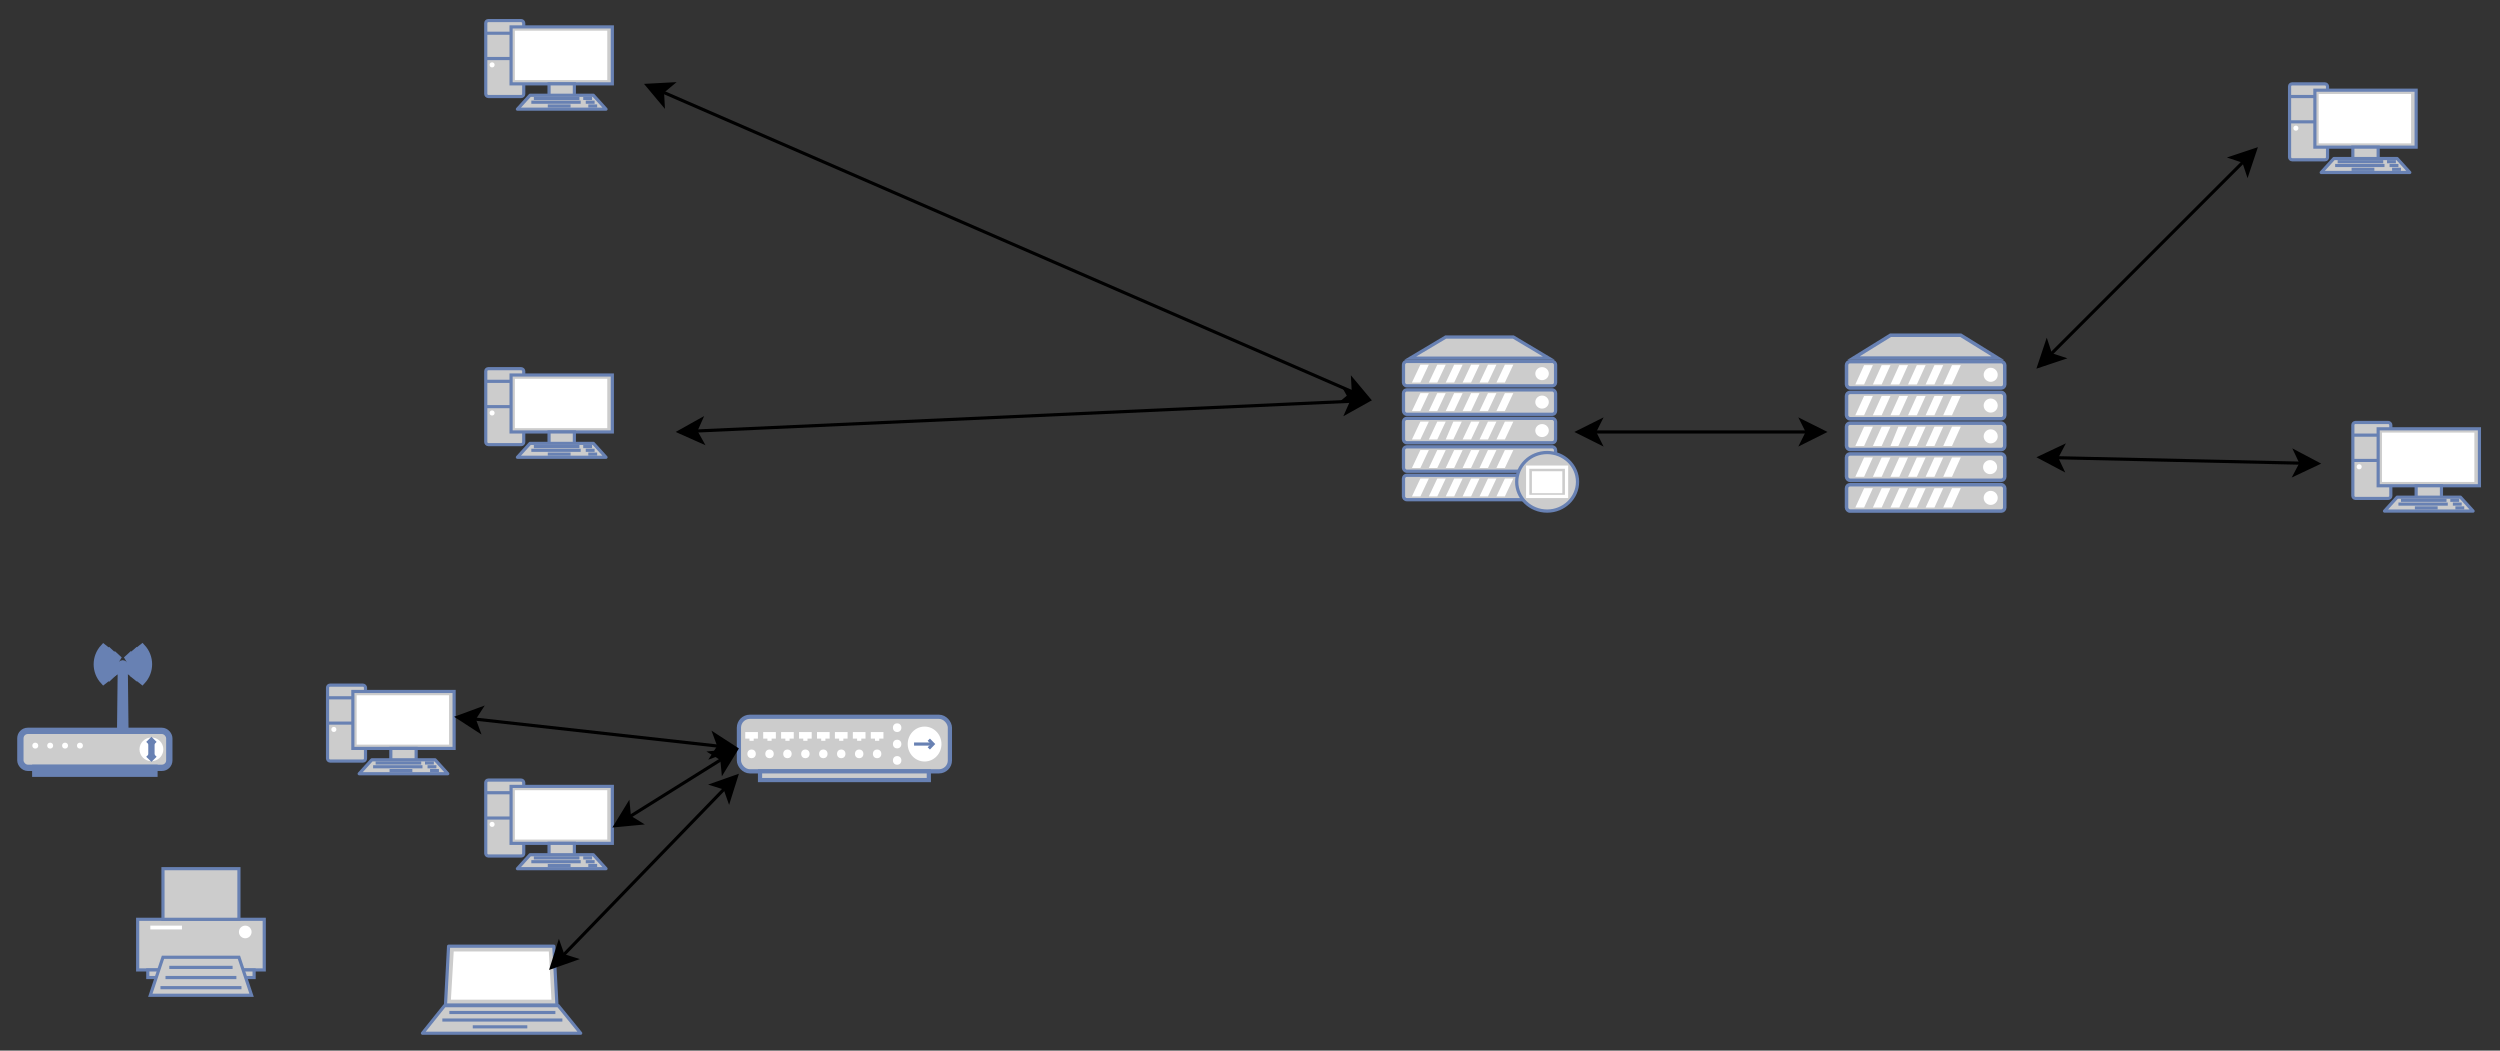 <?xml version="1.0" encoding="UTF-8" standalone="no"?>
<svg
   xmlns:dc="http://purl.org/dc/elements/1.1/"
   xmlns:cc="http://creativecommons.org/ns#"
   xmlns:rdf="http://www.w3.org/1999/02/22-rdf-syntax-ns#"
   xmlns:svg="http://www.w3.org/2000/svg"
   xmlns="http://www.w3.org/2000/svg"
   id="svg302"
   content="&lt;mxfile host=&quot;app.diagrams.net&quot; modified=&quot;2020-04-04T13:07:23.695Z&quot; agent=&quot;5.0 (X11)&quot; etag=&quot;RJbYLFnZI10d_dZKnhz8&quot; version=&quot;12.9.7&quot;&gt;&lt;diagram id=&quot;YnzJZjdkiEl1o6dZZsCY&quot; name=&quot;Page-1&quot;&gt;7VrLcpswFP0aL8uAeC8bnDbTaWcyk0XTVQYbBdQI5BHyK19fYYQBQRriyo8meOFBR+Ii3XMkXV2YmEG6+UrDRfKDRBBPgB5tJuZ0AoDnAP5fANsSMF0BxBRFJWTUwB16hgLUBbpEEcxbDRkhmKFFG5yTLINz1sJCSsm63eyR4PZTF2EMO8DdPMRd9CeKWCKGBdwav4EoTqonG45f1qRh1ViMJE/CiKwbkHk9MQNKCCuv0k0AceG7yi/lfV9eqN13jMKMDbmBZA/gd3xz75sBIWj27fn+6u6TsLIK8VIMWHSWbSsPPJKMBQQTuiuauu44QTAxr1aQMsQd9RmjOON1jCwa6PdwBvEtyRFDpKidEcZIyhtgqWLOuw+57atQ2NkDCUsxLxv8kiwZRhkM9iTrHHxEGDc6Fux+HM8ZJU+wUeN4nnFl8pqYhhGC9XAyksEGPEWUWy+7lRFa8CeMVdSDAknCReGadBMXitcyyNaEPuXaYs5rhT+5F+DmRaKMPf182kCSQka3vEl1gyMUI6YM8EV5XQvQElDS0B7whOyF5OO95VoV/EII4w0iAaNI1ImEks32IYd0teu+ArlYdlsuht2Vi2135VJhyuVijnK5+DVlXz7XmmKNIrl4kfQsJCfViD1qRJlG1vx2DPP8IeUReqpIL0DzLb3xM9pxi+V19eNqutOVUCUr5RJyRgkpkxAOF6UPVEjHai81pgU0uxu29K02rnaswMUdxXJ5e5IhHYbOHbj4o0iUiSRZztSoBEjLCXC7KnEczXF7hHKsracS7qgUJcdmJHquQC3Sgdk0euKUniXlaEGKMWbh1ClFZWrF9qVTs+VrljUoTLFtzXaOpZcxIXd5gYprtrXSswOdNE4xxjTcBYpEztW67plVMiDHArPoc/EmrSAQh3mO5jvnhZR14QaxpR0Ydd6vveqs15ZWgVGIQ4ZWbfN9HhJPuCU8hqi5cGQuHGl/z8mSzqG4CzRerEmGXNA25Et2uKdiyDp2dnztR/0PFA7IcXwUCj3vQAql84Nxag69D8shMPr3zbdSaMkUyoaOTeGAxMB7pRDI0/A/5bAaxwfk0NYtNRza3iuGjs3hgMPRgRxypuj2XoSou8KvoqDZVXG6aVZOt83SLaSIj60If3fgUEEAvXTYX4bsn3Xy61I2RbcPE46clul8oHBs4Qw4ML3TyW/Irj90E+7kYU89+Qd8VvBeOfSkeWgr49BTxCEv1p87ls3rb0bN6z8=&lt;/diagram&gt;&lt;/mxfile&gt;"
   viewBox="-0.5 -0.5 790 332"
   height="332px"
   width="790px"
   version="1.1"
   style="background-color: rgb(255, 255, 255);">
  <rect x="-0.5" y="-0.5" width="790" height="332" fill="#333333" stroke="none"/>
  <defs
     id="defs2" />
  <g
     id="g300">
    <rect
       id="rect4"
       pointer-events="all"
       stroke="#6881b3"
       fill="#cccccc"
       ry="0.8"
       rx="0.8"
       height="24"
       width="12"
       y="246"
       x="153" />
    <path
       id="path6"
       pointer-events="all"
       stroke-miterlimit="10"
       stroke-linejoin="round"
       stroke="#6881b3"
       fill="none"
       d="M 153 250 L 165 250 M 153 258 L 165 258" />
    <rect
       id="rect8"
       pointer-events="all"
       stroke="#6881b3"
       fill="#cccccc"
       height="18"
       width="32"
       y="248"
       x="161" />
    <rect
       id="rect10"
       pointer-events="all"
       stroke="#6881b3"
       fill="#cccccc"
       height="4"
       width="8"
       y="266"
       x="173" />
    <path
       id="path12"
       pointer-events="all"
       stroke-miterlimit="10"
       stroke-linejoin="round"
       stroke="#6881b3"
       fill="#cccccc"
       d="M 167 269.6 L 187 269.6 L 191 274 L 163 274 Z" />
    <path
       id="path14"
       pointer-events="all"
       stroke-miterlimit="10"
       stroke-linejoin="round"
       stroke="#6881b3"
       fill="none"
       d="M 172.6 273 L 179.8 273 M 167.4 271.8 L 183 271.8 M 168.2 270.6 L 182.6 270.6 M 183.8 270.6 L 186.6 270.6 M 184.6 271.8 L 187.4 271.8 M 185.4 273 L 188.2 273" />
    <rect
       id="rect16"
       pointer-events="all"
       stroke="none"
       fill="#ffffff"
       height="15.6"
       width="29.2"
       y="249.2"
       x="162.2" />
    <ellipse
       id="ellipse18"
       pointer-events="all"
       stroke="none"
       fill="#ffffff"
       ry="0.8"
       rx="0.8"
       cy="260"
       cx="155" />
    <rect
       id="rect20"
       pointer-events="all"
       stroke-width="1.03"
       stroke="#6881b3"
       fill="#cccccc"
       ry="1.03"
       rx="1.03"
       height="7.71"
       width="48.06"
       y="149.69"
       x="443" />
    <rect
       id="rect22"
       pointer-events="all"
       stroke-width="1.03"
       stroke="#6881b3"
       fill="#cccccc"
       ry="1.03"
       rx="1.03"
       height="7.71"
       width="48.06"
       y="140.7"
       x="443" />
    <rect
       id="rect24"
       pointer-events="all"
       stroke-width="1.03"
       stroke="#6881b3"
       fill="#cccccc"
       ry="1.03"
       rx="1.03"
       height="7.71"
       width="48.06"
       y="131.7"
       x="443" />
    <rect
       id="rect26"
       pointer-events="all"
       stroke-width="1.03"
       stroke="#6881b3"
       fill="#cccccc"
       ry="1.03"
       rx="1.03"
       height="7.71"
       width="48.06"
       y="122.71"
       x="443" />
    <rect
       id="rect28"
       pointer-events="all"
       stroke-width="1.03"
       stroke="#6881b3"
       fill="#cccccc"
       ry="1.03"
       rx="1.03"
       height="7.71"
       width="48.06"
       y="113.71"
       x="443" />
    <path
       id="path30"
       pointer-events="all"
       stroke-miterlimit="10"
       stroke-width="1.03"
       stroke="#6881b3"
       fill="#cccccc"
       d="M 445.14 112.68 L 456.35 106 L 477.71 106 L 488.92 112.68 Z" />
    <ellipse
       id="ellipse32"
       pointer-events="all"
       stroke="none"
       fill="#ffffff"
       ry="2.056"
       rx="2.136"
       cy="153.55"
       cx="486.79" />
    <ellipse
       id="ellipse34"
       pointer-events="all"
       stroke="none"
       fill="#ffffff"
       ry="2.056"
       rx="2.136"
       cy="144.55"
       cx="486.61" />
    <ellipse
       id="ellipse36"
       pointer-events="all"
       stroke="none"
       fill="#ffffff"
       ry="2.056"
       rx="2.136"
       cy="135.56"
       cx="486.79" />
    <ellipse
       id="ellipse38"
       pointer-events="all"
       stroke="none"
       fill="#ffffff"
       ry="2.056"
       rx="2.136"
       cy="126.56"
       cx="486.79" />
    <ellipse
       id="ellipse40"
       pointer-events="all"
       stroke="none"
       fill="#ffffff"
       ry="2.056"
       rx="2.136"
       cy="117.57"
       cx="486.79" />
    <path
       id="path42"
       pointer-events="all"
       stroke="none"
       fill="#ffffff"
       d="M 445.67 156.37 L 448.34 150.72 L 451.01 150.72 L 448.34 156.37 Z M 451.01 156.37 L 453.68 150.72 L 456.35 150.72 L 453.68 156.37 Z M 456.35 156.37 L 459.02 150.72 L 461.69 150.72 L 459.02 156.37 Z M 461.69 156.37 L 464.36 150.72 L 467.03 150.72 L 464.36 156.37 Z M 467.03 156.37 L 469.7 150.72 L 472.37 150.72 L 469.7 156.37 Z M 472.37 156.37 L 475.04 150.72 L 477.71 150.72 L 475.04 156.37 Z M 445.67 147.38 L 448.34 141.72 L 451.01 141.72 L 448.34 147.38 Z M 451.01 147.38 L 453.68 141.72 L 456.35 141.72 L 453.68 147.38 Z M 456.35 147.38 L 459.02 141.72 L 461.69 141.72 L 459.02 147.38 Z M 461.69 147.38 L 464.36 141.72 L 467.03 141.72 L 464.36 147.38 Z M 467.03 147.38 L 469.7 141.72 L 472.37 141.72 L 469.7 147.38 Z M 472.37 147.38 L 475.04 141.72 L 477.71 141.72 L 475.04 147.38 Z M 445.67 138.38 L 448.34 132.73 L 451.01 132.73 L 448.34 138.38 Z M 451.01 138.38 L 453.68 132.73 L 456.35 132.73 L 453.68 138.38 Z M 456.35 138.38 L 458.75 132.73 L 461.42 132.73 L 458.75 138.38 Z M 461.69 138.38 L 464.36 132.73 L 467.03 132.73 L 464.36 138.38 Z M 467.03 138.38 L 469.7 132.73 L 472.37 132.73 L 469.7 138.38 Z M 472.37 138.38 L 475.04 132.73 L 477.71 132.73 L 475.04 138.38 Z M 445.67 129.39 L 448.34 123.73 L 451.01 123.73 L 448.34 129.39 Z M 451.01 129.39 L 453.68 123.73 L 456.35 123.73 L 453.68 129.39 Z M 456.35 129.39 L 459.02 123.73 L 461.69 123.73 L 459.02 129.39 Z M 461.69 129.39 L 464.36 123.73 L 467.03 123.73 L 464.36 129.39 Z M 467.03 129.39 L 469.7 123.73 L 472.37 123.73 L 469.7 129.39 Z M 472.37 129.39 L 475.04 123.73 L 477.71 123.73 L 475.04 129.39 Z M 445.67 120.39 L 448.34 114.74 L 451.01 114.74 L 448.34 120.39 Z M 451.01 120.39 L 453.68 114.74 L 456.35 114.74 L 453.68 120.39 Z M 456.35 120.39 L 459.02 114.74 L 461.69 114.74 L 459.02 120.39 Z M 461.69 120.39 L 464.36 114.74 L 467.03 114.74 L 464.36 120.39 Z M 467.03 120.39 L 469.7 114.74 L 472.37 114.74 L 469.7 120.39 Z M 472.37 120.39 L 475.04 114.74 L 477.71 114.74 L 475.04 120.39 Z" />
    <rect
       id="rect44"
       pointer-events="all"
       stroke-width="1.03"
       stroke="#6881b3"
       fill="none"
       height="0"
       width="0"
       y="106"
       x="443" />
    <ellipse
       id="ellipse46"
       pointer-events="all"
       stroke-width="1.03"
       stroke="#6881b3"
       fill="#cccccc"
       ry="9.252"
       rx="9.612"
       cy="151.75"
       cx="488.39" />
    <rect
       id="rect48"
       pointer-events="all"
       stroke-width="1.03"
       stroke="#ffffff"
       fill="none"
       height="9.25"
       width="12.28"
       y="147.12"
       x="482.25" />
    <rect
       id="proxy"
       pointer-events="all"
       stroke="none"
       fill="#ffffff"
       height="6.94"
       width="9.61"
       y="148.41"
       x="483.58" />
    <rect
       id="rect52"
       pointer-events="all"
       stroke="#6881b3"
       fill="#cccccc"
       ry="0.8"
       rx="0.8"
       height="24"
       width="12"
       y="116"
       x="153" />
    <path
       id="path54"
       pointer-events="all"
       stroke-miterlimit="10"
       stroke-linejoin="round"
       stroke="#6881b3"
       fill="none"
       d="M 153 120 L 165 120 M 153 128 L 165 128" />
    <rect
       id="rect56"
       pointer-events="all"
       stroke="#6881b3"
       fill="#cccccc"
       height="18"
       width="32"
       y="118"
       x="161" />
    <rect
       id="rect58"
       pointer-events="all"
       stroke="#6881b3"
       fill="#cccccc"
       height="4"
       width="8"
       y="136"
       x="173" />
    <path
       id="path60"
       pointer-events="all"
       stroke-miterlimit="10"
       stroke-linejoin="round"
       stroke="#6881b3"
       fill="#cccccc"
       d="M 167 139.6 L 187 139.6 L 191 144 L 163 144 Z" />
    <path
       id="path62"
       pointer-events="all"
       stroke-miterlimit="10"
       stroke-linejoin="round"
       stroke="#6881b3"
       fill="none"
       d="M 172.6 143 L 179.8 143 M 167.4 141.8 L 183 141.8 M 168.2 140.6 L 182.6 140.6 M 183.8 140.6 L 186.6 140.6 M 184.6 141.8 L 187.4 141.8 M 185.4 143 L 188.2 143" />
    <rect
       id="rect64"
       pointer-events="all"
       stroke="none"
       fill="#ffffff"
       height="15.6"
       width="29.2"
       y="119.2"
       x="162.2" />
    <ellipse
       id="ellipse66"
       pointer-events="all"
       stroke="none"
       fill="#ffffff"
       ry="0.8"
       rx="0.8"
       cy="130"
       cx="155" />
    <rect
       id="rect68"
       pointer-events="all"
       stroke="#6881b3"
       fill="#cccccc"
       ry="0.8"
       rx="0.8"
       height="24"
       width="12"
       y="6"
       x="153" />
    <path
       id="path70"
       pointer-events="all"
       stroke-miterlimit="10"
       stroke-linejoin="round"
       stroke="#6881b3"
       fill="none"
       d="M 153 10 L 165 10 M 153 18 L 165 18" />
    <rect
       id="rect72"
       pointer-events="all"
       stroke="#6881b3"
       fill="#cccccc"
       height="18"
       width="32"
       y="8"
       x="161" />
    <rect
       id="rect74"
       pointer-events="all"
       stroke="#6881b3"
       fill="#cccccc"
       height="4"
       width="8"
       y="26"
       x="173" />
    <path
       id="path76"
       pointer-events="all"
       stroke-miterlimit="10"
       stroke-linejoin="round"
       stroke="#6881b3"
       fill="#cccccc"
       d="M 167 29.6 L 187 29.6 L 191 34 L 163 34 Z" />
    <path
       id="path78"
       pointer-events="all"
       stroke-miterlimit="10"
       stroke-linejoin="round"
       stroke="#6881b3"
       fill="none"
       d="M 172.6 33 L 179.8 33 M 167.4 31.8 L 183 31.8 M 168.2 30.6 L 182.6 30.6 M 183.8 30.6 L 186.6 30.6 M 184.6 31.8 L 187.4 31.8 M 185.4 33 L 188.2 33" />
    <rect
       id="rect80"
       pointer-events="all"
       stroke="none"
       fill="#ffffff"
       height="15.6"
       width="29.2"
       y="9.2"
       x="162.2" />
    <ellipse
       id="ellipse82"
       pointer-events="all"
       stroke="none"
       fill="#ffffff"
       ry="0.8"
       rx="0.8"
       cy="20"
       cx="155" />
    <rect
       id="rect84"
       pointer-events="all"
       stroke-width="2"
       stroke="#6881b3"
       fill="#cccccc"
       ry="2.34"
       rx="2.34"
       height="11.68"
       width="47.06"
       y="230.45"
       x="5.94" />
    <rect
       id="rect86"
       pointer-events="all"
       stroke-width="2"
       stroke="#6881b3"
       fill="#cccccc"
       height="1.87"
       width="37.65"
       y="242.13"
       x="10.65" />
    <ellipse
       id="ellipse88"
       pointer-events="all"
       stroke="none"
       fill="#ffffff"
       ry="3.738"
       rx="3.765"
       cy="236.29"
       cx="47.35" />
    <ellipse
       id="ellipse90"
       pointer-events="all"
       stroke="none"
       fill="#ffffff"
       ry="0.935"
       rx="0.941"
       cy="235.12"
       cx="10.65" />
    <rect
       id="rect92"
       pointer-events="all"
       stroke-width="2"
       stroke="#6881b3"
       fill="none"
       height="0"
       width="0"
       y="204"
       x="5.94" />
    <path
       id="path94"
       pointer-events="all"
       stroke-miterlimit="10"
       stroke-width="2"
       stroke="#6881b3"
       fill="#cccccc"
       d="M 47.35 233.72 L 47.35 238.86" />
    <path
       id="path96"
       pointer-events="all"
       stroke-miterlimit="10"
       stroke-width="2"
       stroke="#6881b3"
       fill="none"
       d="M 46.41 234.65 L 47.35 233.72 L 48.29 234.65" />
    <ellipse
       id="ellipse98"
       pointer-events="all"
       stroke="none"
       fill="#ffffff"
       ry="0.935"
       rx="0.941"
       cy="235.12"
       cx="15.35" />
    <ellipse
       id="ellipse100"
       pointer-events="all"
       stroke="none"
       fill="#ffffff"
       ry="0.935"
       rx="0.941"
       cy="235.12"
       cx="20.06" />
    <ellipse
       id="ellipse102"
       pointer-events="all"
       stroke="none"
       fill="#ffffff"
       ry="0.935"
       rx="0.941"
       cy="235.12"
       cx="24.76" />
    <rect
       id="rect104"
       pointer-events="all"
       stroke-width="2"
       stroke="#6881b3"
       fill="none"
       height="0"
       width="0"
       y="204"
       x="5.94" />
    <path
       id="path106"
       pointer-events="all"
       stroke-miterlimit="10"
       stroke-width="2"
       stroke="#6881b3"
       fill="none"
       d="M 46.41 237.93 L 47.35 238.86 L 48.29 237.93" />
    <rect
       id="rect108"
       pointer-events="all"
       stroke-width="2"
       stroke="#6881b3"
       fill="none"
       height="0"
       width="0"
       y="204"
       x="5.94" />
    <path
       id="path110"
       pointer-events="all"
       stroke-miterlimit="10"
       stroke-width="2"
       stroke="#6881b3"
       fill="#cccccc"
       d="M 37.47 230.45 L 37.71 209.42 C 37.84 209.22 38.06 209.11 38.29 209.11 C 38.53 209.11 38.75 209.22 38.88 209.42 L 39.12 230.45 Z" />
    <path
       id="path112"
       pointer-events="all"
       stroke-miterlimit="10"
       stroke-width="2"
       stroke="#6881b3"
       fill="#cccccc"
       d="M 40.67 206.76 C 41.7 208.32 41.7 210.34 40.67 211.9 L 39.96 211.43 C 40.75 210.2 40.75 208.64 39.96 207.41 Z" />
    <path
       id="path114"
       pointer-events="all"
       stroke-miterlimit="10"
       stroke-width="2"
       stroke="#6881b3"
       fill="#cccccc"
       d="M 42.55 205.36 C 44.43 207.73 44.43 211.07 42.55 213.44 L 41.85 212.88 C 43.45 210.85 43.45 207.99 41.85 205.96 Z" />
    <path
       id="path116"
       pointer-events="all"
       stroke-miterlimit="10"
       stroke-width="2"
       stroke="#6881b3"
       fill="#cccccc"
       d="M 44.44 204 C 47.28 207.05 47.28 211.75 44.44 214.79 L 43.73 214.23 C 46.33 211.53 46.33 207.27 43.73 204.56 Z" />
    <path
       id="path118"
       pointer-events="all"
       stroke-miterlimit="10"
       stroke-width="2"
       stroke="#6881b3"
       fill="#cccccc"
       d="M 35.96 206.76 C 34.93 208.32 34.93 210.34 35.96 211.9 L 36.67 211.43 C 35.88 210.2 35.88 208.64 36.67 207.41 Z" />
    <path
       id="path120"
       pointer-events="all"
       stroke-miterlimit="10"
       stroke-width="2"
       stroke="#6881b3"
       fill="#cccccc"
       d="M 34.08 205.36 C 32.18 207.74 32.18 211.1 34.08 213.49 L 34.79 212.83 C 33.23 210.82 33.23 208.02 34.79 206.01 Z" />
    <path
       id="path122"
       pointer-events="all"
       stroke-miterlimit="10"
       stroke-width="2"
       stroke="#6881b3"
       fill="#cccccc"
       d="M 32.2 204.05 C 29.39 207.09 29.39 211.76 32.2 214.79 L 32.91 214.23 C 30.34 211.53 30.34 207.31 32.91 204.61 Z" />
    <path
       id="path124"
       pointer-events="all"
       stroke-miterlimit="10"
       stroke-linejoin="round"
       stroke="#6881b3"
       fill="#cccccc"
       d="M 139.98 317.29 L 175.91 317.29 L 183 326 L 133 326 Z M 141.25 298.5 L 174.5 298.5 L 175.49 317.07 L 140.27 317.07 Z" />
    <path
       id="path126"
       pointer-events="all"
       stroke-miterlimit="10"
       stroke-linejoin="round"
       stroke="#6881b3"
       fill="none"
       d="M 141.5 319.45 L 175 319.45 M 139.28 321.83 L 177.21 321.83 M 148.89 323.98 L 166.13 323.98" />
    <path
       id="path128"
       pointer-events="all"
       stroke="none"
       fill="#ffffff"
       d="M 142.88 300.17 L 172.93 300.17 L 173.76 315.4 L 141.99 315.4 Z" />
    <rect
       id="rect130"
       pointer-events="all"
       stroke="#6881b3"
       fill="#cccccc"
       ry="0.8"
       rx="0.8"
       height="24"
       width="12"
       y="216"
       x="103" />
    <path
       id="path132"
       pointer-events="all"
       stroke-miterlimit="10"
       stroke-linejoin="round"
       stroke="#6881b3"
       fill="none"
       d="M 103 220 L 115 220 M 103 228 L 115 228" />
    <rect
       id="rect134"
       pointer-events="all"
       stroke="#6881b3"
       fill="#cccccc"
       height="18"
       width="32"
       y="218"
       x="111" />
    <rect
       id="rect136"
       pointer-events="all"
       stroke="#6881b3"
       fill="#cccccc"
       height="4"
       width="8"
       y="236"
       x="123" />
    <path
       id="path138"
       pointer-events="all"
       stroke-miterlimit="10"
       stroke-linejoin="round"
       stroke="#6881b3"
       fill="#cccccc"
       d="M 117 239.6 L 137 239.6 L 141 244 L 113 244 Z" />
    <path
       id="path140"
       pointer-events="all"
       stroke-miterlimit="10"
       stroke-linejoin="round"
       stroke="#6881b3"
       fill="none"
       d="M 122.6 243 L 129.8 243 M 117.4 241.8 L 133 241.8 M 118.2 240.6 L 132.6 240.6 M 133.8 240.6 L 136.6 240.6 M 134.6 241.8 L 137.4 241.8 M 135.4 243 L 138.2 243" />
    <rect
       id="rect142"
       pointer-events="all"
       stroke="none"
       fill="#ffffff"
       height="15.6"
       width="29.2"
       y="219.2"
       x="112.2" />
    <ellipse
       id="ellipse144"
       pointer-events="all"
       stroke="none"
       fill="#ffffff"
       ry="0.8"
       rx="0.8"
       cy="230"
       cx="105" />
    <rect
       id="rect146"
       pointer-events="all"
       stroke-width="1.33"
       stroke="#6881b3"
       fill="#cccccc"
       ry="3.45"
       rx="3.45"
       height="17.24"
       width="66.67"
       y="226"
       x="233" />
    <rect
       id="rect148"
       pointer-events="all"
       stroke-width="1.33"
       stroke="#6881b3"
       fill="#cccccc"
       height="2.76"
       width="53.34"
       y="243.24"
       x="239.67" />
    <path
       id="path150"
       pointer-events="all"
       stroke="none"
       fill="#ffffff"
       d="M 235 230.83 L 239 230.83 L 239 232.9 L 237.67 232.9 L 237.67 233.59 L 236.33 233.59 L 236.33 232.9 L 235 232.9 Z" />
    <ellipse
       id="routeur"
       pointer-events="all"
       stroke="none"
       fill="#ffffff"
       ry="5.517"
       rx="5.334"
       cy="234.62"
       cx="291.67" />
    <ellipse
       id="ellipse154"
       pointer-events="all"
       stroke="none"
       fill="#ffffff"
       ry="1.379"
       rx="1.333"
       cy="229.45"
       cx="283" />
    <ellipse
       id="ellipse156"
       pointer-events="all"
       stroke="none"
       fill="#ffffff"
       ry="1.379"
       rx="1.333"
       cy="239.79"
       cx="283" />
    <ellipse
       id="ellipse158"
       pointer-events="all"
       stroke="none"
       fill="#ffffff"
       ry="1.379"
       rx="1.333"
       cy="234.62"
       cx="283" />
    <path
       id="path160"
       pointer-events="all"
       stroke="none"
       fill="#ffffff"
       d="M 240.67 230.83 L 244.67 230.83 L 244.67 232.9 L 243.33 232.9 L 243.33 233.59 L 242 233.59 L 242 232.9 L 240.67 232.9 Z M 246.33 230.83 L 250.33 230.83 L 250.33 232.9 L 249 232.9 L 249 233.59 L 247.67 233.59 L 247.67 232.9 L 246.33 232.9 Z M 252 230.83 L 256 230.83 L 256 232.9 L 254.67 232.9 L 254.67 233.59 L 253.33 233.59 L 253.33 232.9 L 252 232.9 Z M 257.67 230.83 L 261.67 230.83 L 261.67 232.9 L 260.33 232.9 L 260.33 233.59 L 259 233.59 L 259 232.9 L 257.67 232.9 Z M 263.33 230.83 L 267.34 230.83 L 267.34 232.9 L 266 232.9 L 266 233.59 L 264.67 233.59 L 264.67 232.9 L 263.33 232.9 Z M 269 230.83 L 273 230.83 L 273 232.9 L 271.67 232.9 L 271.67 233.59 L 270.34 233.59 L 270.34 232.9 L 269 232.9 Z M 274.67 230.83 L 278.67 230.83 L 278.67 232.9 L 277.34 232.9 L 277.34 233.59 L 276 233.59 L 276 232.9 L 274.67 232.9 Z" />
    <ellipse
       id="ellipse162"
       pointer-events="all"
       stroke="none"
       fill="#ffffff"
       ry="1.379"
       rx="1.333"
       cy="237.72"
       cx="276.67" />
    <ellipse
       id="ellipse164"
       pointer-events="all"
       stroke="none"
       fill="#ffffff"
       ry="1.379"
       rx="1.333"
       cy="237.72"
       cx="271" />
    <ellipse
       id="ellipse166"
       pointer-events="all"
       stroke="none"
       fill="#ffffff"
       ry="1.379"
       rx="1.333"
       cy="237.72"
       cx="265.33" />
    <ellipse
       id="ellipse168"
       pointer-events="all"
       stroke="none"
       fill="#ffffff"
       ry="1.379"
       rx="1.333"
       cy="237.72"
       cx="259.67" />
    <ellipse
       id="ellipse170"
       pointer-events="all"
       stroke="none"
       fill="#ffffff"
       ry="1.379"
       rx="1.333"
       cy="237.72"
       cx="254" />
    <ellipse
       id="ellipse172"
       pointer-events="all"
       stroke="none"
       fill="#ffffff"
       ry="1.379"
       rx="1.333"
       cy="237.72"
       cx="248.33" />
    <ellipse
       id="ellipse174"
       pointer-events="all"
       stroke="none"
       fill="#ffffff"
       ry="1.379"
       rx="1.333"
       cy="237.72"
       cx="242.67" />
    <ellipse
       id="ellipse176"
       pointer-events="all"
       stroke="none"
       fill="#ffffff"
       ry="1.379"
       rx="1.333"
       cy="237.72"
       cx="237" />
    <rect
       id="rect178"
       pointer-events="all"
       stroke-width="1.33"
       stroke="#6881b3"
       fill="none"
       height="0"
       width="0"
       y="226"
       x="233" />
    <path
       id="path180"
       pointer-events="all"
       stroke-miterlimit="10"
       stroke="#6881b3"
       fill="#cccccc"
       d="M 288.34 234.62 L 294.34 234.62" />
    <path
       id="path181"
       pointer-events="all"
       stroke-miterlimit="10"
       stroke="#6881b3"
       fill="none"
       d="M 293 233.24 L 294.34 234.62 L 293 236" />
    <rect
       id="rect184"
       pointer-events="all"
       stroke="#6881b3"
       fill="#cccccc"
       height="16"
       width="40"
       y="290"
       x="43" />
    <rect
       id="rect186"
       pointer-events="all"
       stroke="#6881b3"
       fill="#cccccc"
       height="2.4"
       width="33.6"
       y="306"
       x="46.2" />
    <rect
       id="rect188"
       pointer-events="all"
       stroke="#6881b3"
       fill="#cccccc"
       height="16"
       width="24"
       y="274"
       x="51" />
    <path
       id="path190"
       pointer-events="all"
       stroke-miterlimit="10"
       stroke="#6881b3"
       fill="#cccccc"
       d="M 75 302 L 79 314 L 47 314 L 51 302 Z M 53 305.2 L 73 305.2 M 51.8 308.4 L 74.2 308.4 M 50.2 311.6 L 75.8 311.6" />
    <rect
       id="rect192"
       pointer-events="all"
       stroke="none"
       fill="#ffffff"
       height="1.2"
       width="10"
       y="292"
       x="47" />
    <ellipse
       id="ellipse194"
       pointer-events="all"
       stroke="none"
       fill="#ffffff"
       ry="2"
       rx="2"
       cy="294"
       cx="77" />
    <rect
       id="rect196"
       pointer-events="all"
       stroke-width="1.11"
       stroke="#6881b3"
       fill="#cccccc"
       ry="1.11"
       rx="1.11"
       height="8.33"
       width="50"
       y="152.67"
       x="583" />
    <rect
       id="rect198"
       pointer-events="all"
       stroke-width="1.11"
       stroke="#6881b3"
       fill="#cccccc"
       ry="1.11"
       rx="1.11"
       height="8.33"
       width="50"
       y="142.94"
       x="583" />
    <rect
       id="rect200"
       pointer-events="all"
       stroke-width="1.11"
       stroke="#6881b3"
       fill="#cccccc"
       ry="1.11"
       rx="1.11"
       height="8.33"
       width="50"
       y="133.22"
       x="583" />
    <rect
       id="rect202"
       pointer-events="all"
       stroke-width="1.11"
       stroke="#6881b3"
       fill="#cccccc"
       ry="1.11"
       rx="1.11"
       height="8.33"
       width="50"
       y="123.5"
       x="583" />
    <rect
       id="rect204"
       pointer-events="all"
       stroke-width="1.11"
       stroke="#6881b3"
       fill="#cccccc"
       ry="1.11"
       rx="1.11"
       height="8.33"
       width="50"
       y="113.77"
       x="583" />
    <path
       id="path206"
       pointer-events="all"
       stroke-miterlimit="10"
       stroke-width="1.11"
       stroke="#6881b3"
       fill="#cccccc"
       d="M 585.22 112.66 L 596.89 105.44 L 619.11 105.44 L 630.78 112.66 Z" />
    <ellipse
       id="ellipse208"
       pointer-events="all"
       stroke="none"
       fill="#ffffff"
       ry="2.222"
       rx="2.222"
       cy="156.83"
       cx="628.56" />
    <ellipse
       id="ellipse210"
       pointer-events="all"
       stroke="none"
       fill="#ffffff"
       ry="2.222"
       rx="2.222"
       cy="147.11"
       cx="628.37" />
    <ellipse
       id="ellipse212"
       pointer-events="all"
       stroke="none"
       fill="#ffffff"
       ry="2.222"
       rx="2.222"
       cy="137.39"
       cx="628.56" />
    <ellipse
       id="ellipse214"
       pointer-events="all"
       stroke="none"
       fill="#ffffff"
       ry="2.222"
       rx="2.222"
       cy="127.66"
       cx="628.56" />
    <ellipse
       id="ellipse216"
       pointer-events="all"
       stroke="none"
       fill="#ffffff"
       ry="2.222"
       rx="2.222"
       cy="117.94"
       cx="628.56" />
    <path
       id="path218"
       pointer-events="all"
       stroke="none"
       fill="#ffffff"
       d="M 585.78 159.89 L 588.56 153.78 L 591.33 153.78 L 588.56 159.89 Z M 591.33 159.89 L 594.11 153.78 L 596.89 153.78 L 594.11 159.89 Z M 596.89 159.89 L 599.67 153.78 L 602.44 153.78 L 599.67 159.89 Z M 602.44 159.89 L 605.22 153.78 L 608 153.78 L 605.22 159.89 Z M 608 159.89 L 610.78 153.78 L 613.56 153.78 L 610.78 159.89 Z M 613.56 159.89 L 616.33 153.78 L 619.11 153.78 L 616.33 159.89 Z M 585.78 150.17 L 588.56 144.05 L 591.33 144.05 L 588.56 150.17 Z M 591.33 150.17 L 594.11 144.05 L 596.89 144.05 L 594.11 150.17 Z M 596.89 150.17 L 599.67 144.05 L 602.44 144.05 L 599.67 150.17 Z M 602.44 150.17 L 605.22 144.05 L 608 144.05 L 605.22 150.17 Z M 608 150.17 L 610.78 144.05 L 613.56 144.05 L 610.78 150.17 Z M 613.56 150.17 L 616.33 144.05 L 619.11 144.05 L 616.33 150.17 Z M 585.78 140.44 L 588.56 134.33 L 591.33 134.33 L 588.56 140.44 Z M 591.33 140.44 L 594.11 134.33 L 596.89 134.33 L 594.11 140.44 Z M 596.89 140.44 L 599.39 134.33 L 602.17 134.33 L 599.39 140.44 Z M 602.44 140.44 L 605.22 134.33 L 608 134.33 L 605.22 140.44 Z M 608 140.44 L 610.78 134.33 L 613.56 134.33 L 610.78 140.44 Z M 613.56 140.44 L 616.33 134.33 L 619.11 134.33 L 616.33 140.44 Z M 585.78 130.72 L 588.56 124.61 L 591.33 124.61 L 588.56 130.72 Z M 591.33 130.72 L 594.11 124.61 L 596.89 124.61 L 594.11 130.72 Z M 596.89 130.72 L 599.67 124.61 L 602.44 124.61 L 599.67 130.72 Z M 602.44 130.72 L 605.22 124.61 L 608 124.61 L 605.22 130.72 Z M 608 130.72 L 610.78 124.61 L 613.56 124.61 L 610.78 130.72 Z M 613.56 130.72 L 616.33 124.61 L 619.11 124.61 L 616.33 130.72 Z M 585.78 121 L 588.56 114.89 L 591.33 114.89 L 588.56 121 Z M 591.33 121 L 594.11 114.89 L 596.89 114.89 L 594.11 121 Z M 596.89 121 L 599.67 114.89 L 602.44 114.89 L 599.67 121 Z M 602.44 121 L 605.22 114.89 L 608 114.89 L 605.22 121 Z M 608 121 L 610.78 114.89 L 613.56 114.89 L 610.78 121 Z M 613.56 121 L 616.33 114.89 L 619.11 114.89 L 616.33 121 Z" />
    <rect
       id="rect220"
       pointer-events="all"
       stroke="#6881b3"
       fill="#cccccc"
       ry="0.8"
       rx="0.8"
       height="24"
       width="12"
       y="26"
       x="723" />
    <path
       id="path222"
       pointer-events="all"
       stroke-miterlimit="10"
       stroke-linejoin="round"
       stroke="#6881b3"
       fill="none"
       d="M 723 30 L 735 30 M 723 38 L 735 38" />
    <rect
       id="rect224"
       pointer-events="all"
       stroke="#6881b3"
       fill="#cccccc"
       height="18"
       width="32"
       y="28"
       x="731" />
    <rect
       id="rect226"
       pointer-events="all"
       stroke="#6881b3"
       fill="#cccccc"
       height="4"
       width="8"
       y="46"
       x="743" />
    <path
       id="path228"
       pointer-events="all"
       stroke-miterlimit="10"
       stroke-linejoin="round"
       stroke="#6881b3"
       fill="#cccccc"
       d="M 737 49.6 L 757 49.6 L 761 54 L 733 54 Z" />
    <path
       id="path230"
       pointer-events="all"
       stroke-miterlimit="10"
       stroke-linejoin="round"
       stroke="#6881b3"
       fill="none"
       d="M 742.6 53 L 749.8 53 M 737.4 51.8 L 753 51.8 M 738.2 50.6 L 752.6 50.6 M 753.8 50.6 L 756.6 50.6 M 754.6 51.8 L 757.4 51.8 M 755.4 53 L 758.2 53" />
    <rect
       id="rect232"
       pointer-events="all"
       stroke="none"
       fill="#ffffff"
       height="15.6"
       width="29.2"
       y="29.2"
       x="732.2" />
    <ellipse
       id="ellipse234"
       pointer-events="all"
       stroke="none"
       fill="#ffffff"
       ry="0.8"
       rx="0.8"
       cy="40"
       cx="725" />
    <rect
       id="rect236"
       pointer-events="all"
       stroke="#6881b3"
       fill="#cccccc"
       ry="0.8"
       rx="0.8"
       height="24"
       width="12"
       y="133"
       x="743" />
    <path
       id="path238"
       pointer-events="all"
       stroke-miterlimit="10"
       stroke-linejoin="round"
       stroke="#6881b3"
       fill="none"
       d="M 743 137 L 755 137 M 743 145 L 755 145" />
    <rect
       id="rect240"
       pointer-events="all"
       stroke="#6881b3"
       fill="#cccccc"
       height="18"
       width="32"
       y="135"
       x="751" />
    <rect
       id="rect242"
       pointer-events="all"
       stroke="#6881b3"
       fill="#cccccc"
       height="4"
       width="8"
       y="153"
       x="763" />
    <path
       id="path244"
       pointer-events="all"
       stroke-miterlimit="10"
       stroke-linejoin="round"
       stroke="#6881b3"
       fill="#cccccc"
       d="M 757 156.6 L 777 156.6 L 781 161 L 753 161 Z" />
    <path
       id="path246"
       pointer-events="all"
       stroke-miterlimit="10"
       stroke-linejoin="round"
       stroke="#6881b3"
       fill="none"
       d="M 762.6 160 L 769.8 160 M 757.4 158.8 L 773 158.8 M 758.2 157.6 L 772.6 157.6 M 773.8 157.6 L 776.6 157.6 M 774.6 158.8 L 777.4 158.8 M 775.4 160 L 778.2 160" />
    <rect
       id="rect248"
       pointer-events="all"
       stroke="none"
       fill="#ffffff"
       height="15.6"
       width="29.2"
       y="136.2"
       x="752.2" />
    <ellipse
       id="ellipse250"
       pointer-events="all"
       stroke="none"
       fill="#ffffff"
       ry="0.8"
       rx="0.8"
       cy="147"
       cx="745" />
    <path
       id="path252"
       pointer-events="stroke"
       stroke-miterlimit="10"
       stroke="#000000"
       fill="none"
       d="M 647.5 111.5 L 708.5 50.5" />
    <path
       id="path254"
       pointer-events="all"
       stroke-miterlimit="10"
       stroke="#000000"
       fill="#000000"
       d="M 643.79 115.21 L 646.27 107.78 L 647.5 111.5 L 651.22 112.73 Z" />
    <path
       id="path256"
       pointer-events="all"
       stroke-miterlimit="10"
       stroke="#000000"
       fill="#000000"
       d="M 712.21 46.79 L 709.73 54.22 L 708.5 50.5 L 704.78 49.27 Z" />
    <path
       id="path258"
       pointer-events="stroke"
       stroke-miterlimit="10"
       stroke="#000000"
       fill="none"
       d="M 649.37 144.14 L 726.63 145.86" />
    <path
       id="path260"
       pointer-events="all"
       stroke-miterlimit="10"
       stroke="#000000"
       fill="#000000"
       d="M 644.12 144.02 L 651.19 140.68 L 649.37 144.14 L 651.04 147.68 Z" />
    <path
       id="path262"
       pointer-events="all"
       stroke-miterlimit="10"
       stroke="#000000"
       fill="#000000"
       d="M 731.88 145.98 L 724.81 149.32 L 726.63 145.86 L 724.96 142.32 Z" />
    <path
       id="path264"
       pointer-events="stroke"
       stroke-miterlimit="10"
       stroke="#000000"
       fill="none"
       d="M 208.84 28.54 L 427.16 123.46" />
    <path
       id="path266"
       pointer-events="all"
       stroke-miterlimit="10"
       stroke="#000000"
       fill="#000000"
       d="M 204.03 26.45 L 211.84 26.03 L 208.84 28.54 L 209.05 32.45 Z" />
    <path
       id="path268"
       pointer-events="all"
       stroke-miterlimit="10"
       stroke="#000000"
       fill="#000000"
       d="M 431.97 125.55 L 424.16 125.97 L 427.16 123.46 L 426.95 119.55 Z" />
    <path
       id="path270"
       pointer-events="stroke"
       stroke-miterlimit="10"
       stroke="#000000"
       fill="none"
       d="M 219.36 135.71 L 426.64 126.29" />
    <path
       id="path272"
       pointer-events="all"
       stroke-miterlimit="10"
       stroke="#000000"
       fill="#000000"
       d="M 214.12 135.95 L 220.95 132.13 L 219.36 135.71 L 221.27 139.13 Z" />
    <path
       id="path274"
       pointer-events="all"
       stroke-miterlimit="10"
       stroke="#000000"
       fill="#000000"
       d="M 431.88 126.05 L 425.05 129.87 L 426.64 126.29 L 424.73 122.87 Z" />
    <path
       id="path276"
       pointer-events="stroke"
       stroke-miterlimit="10"
       stroke="#000000"
       fill="none"
       d="M 503.37 136 L 570.63 136" />
    <path
       id="path278"
       pointer-events="all"
       stroke-miterlimit="10"
       stroke="#000000"
       fill="#000000"
       d="M 498.12 136 L 505.12 132.5 L 503.37 136 L 505.12 139.5 Z" />
    <path
       id="path280"
       pointer-events="all"
       stroke-miterlimit="10"
       stroke="#000000"
       fill="#000000"
       d="M 575.88 136 L 568.88 139.5 L 570.63 136 L 568.88 132.5 Z" />
    <path
       id="path282"
       pointer-events="stroke"
       stroke-miterlimit="10"
       stroke="#000000"
       fill="none"
       d="M 198.4 257.62 L 227.6 239.38" />
    <path
       id="path284"
       pointer-events="all"
       stroke-miterlimit="10"
       stroke="#000000"
       fill="#000000"
       d="M 193.95 260.41 L 198.03 253.73 L 198.4 257.62 L 201.74 259.67 Z" />
    <path
       id="path286"
       pointer-events="all"
       stroke-miterlimit="10"
       stroke="#000000"
       fill="#000000"
       d="M 232.05 236.59 L 227.97 243.27 L 227.6 239.38 L 224.26 237.33 Z" />
    <path
       id="path288"
       pointer-events="stroke"
       stroke-miterlimit="10"
       stroke="#000000"
       fill="none"
       d="M 149.33 226.7 L 226.67 235.3" />
    <path
       id="path290"
       pointer-events="all"
       stroke-miterlimit="10"
       stroke="#000000"
       fill="#000000"
       d="M 144.11 226.12 L 151.45 223.42 L 149.33 226.7 L 150.68 230.38 Z" />
    <path
       id="path292"
       pointer-events="all"
       stroke-miterlimit="10"
       stroke="#000000"
       fill="#000000"
       d="M 231.89 235.88 L 224.55 238.58 L 226.67 235.3 L 225.32 231.62 Z" />
    <path
       id="path294"
       pointer-events="stroke"
       stroke-miterlimit="10"
       stroke="#000000"
       fill="none"
       d="M 177.43 301.42 L 228.57 248.58" />
    <path
       id="path296"
       pointer-events="all"
       stroke-miterlimit="10"
       stroke="#000000"
       fill="#000000"
       d="M 173.78 305.2 L 176.13 297.73 L 177.43 301.42 L 181.16 302.6 Z" />
    <path
       id="path298"
       pointer-events="all"
       stroke-miterlimit="10"
       stroke="#000000"
       fill="#000000"
       d="M 232.22 244.8 L 229.87 252.27 L 228.57 248.58 L 224.84 247.4 Z" />
  </g>
</svg>
